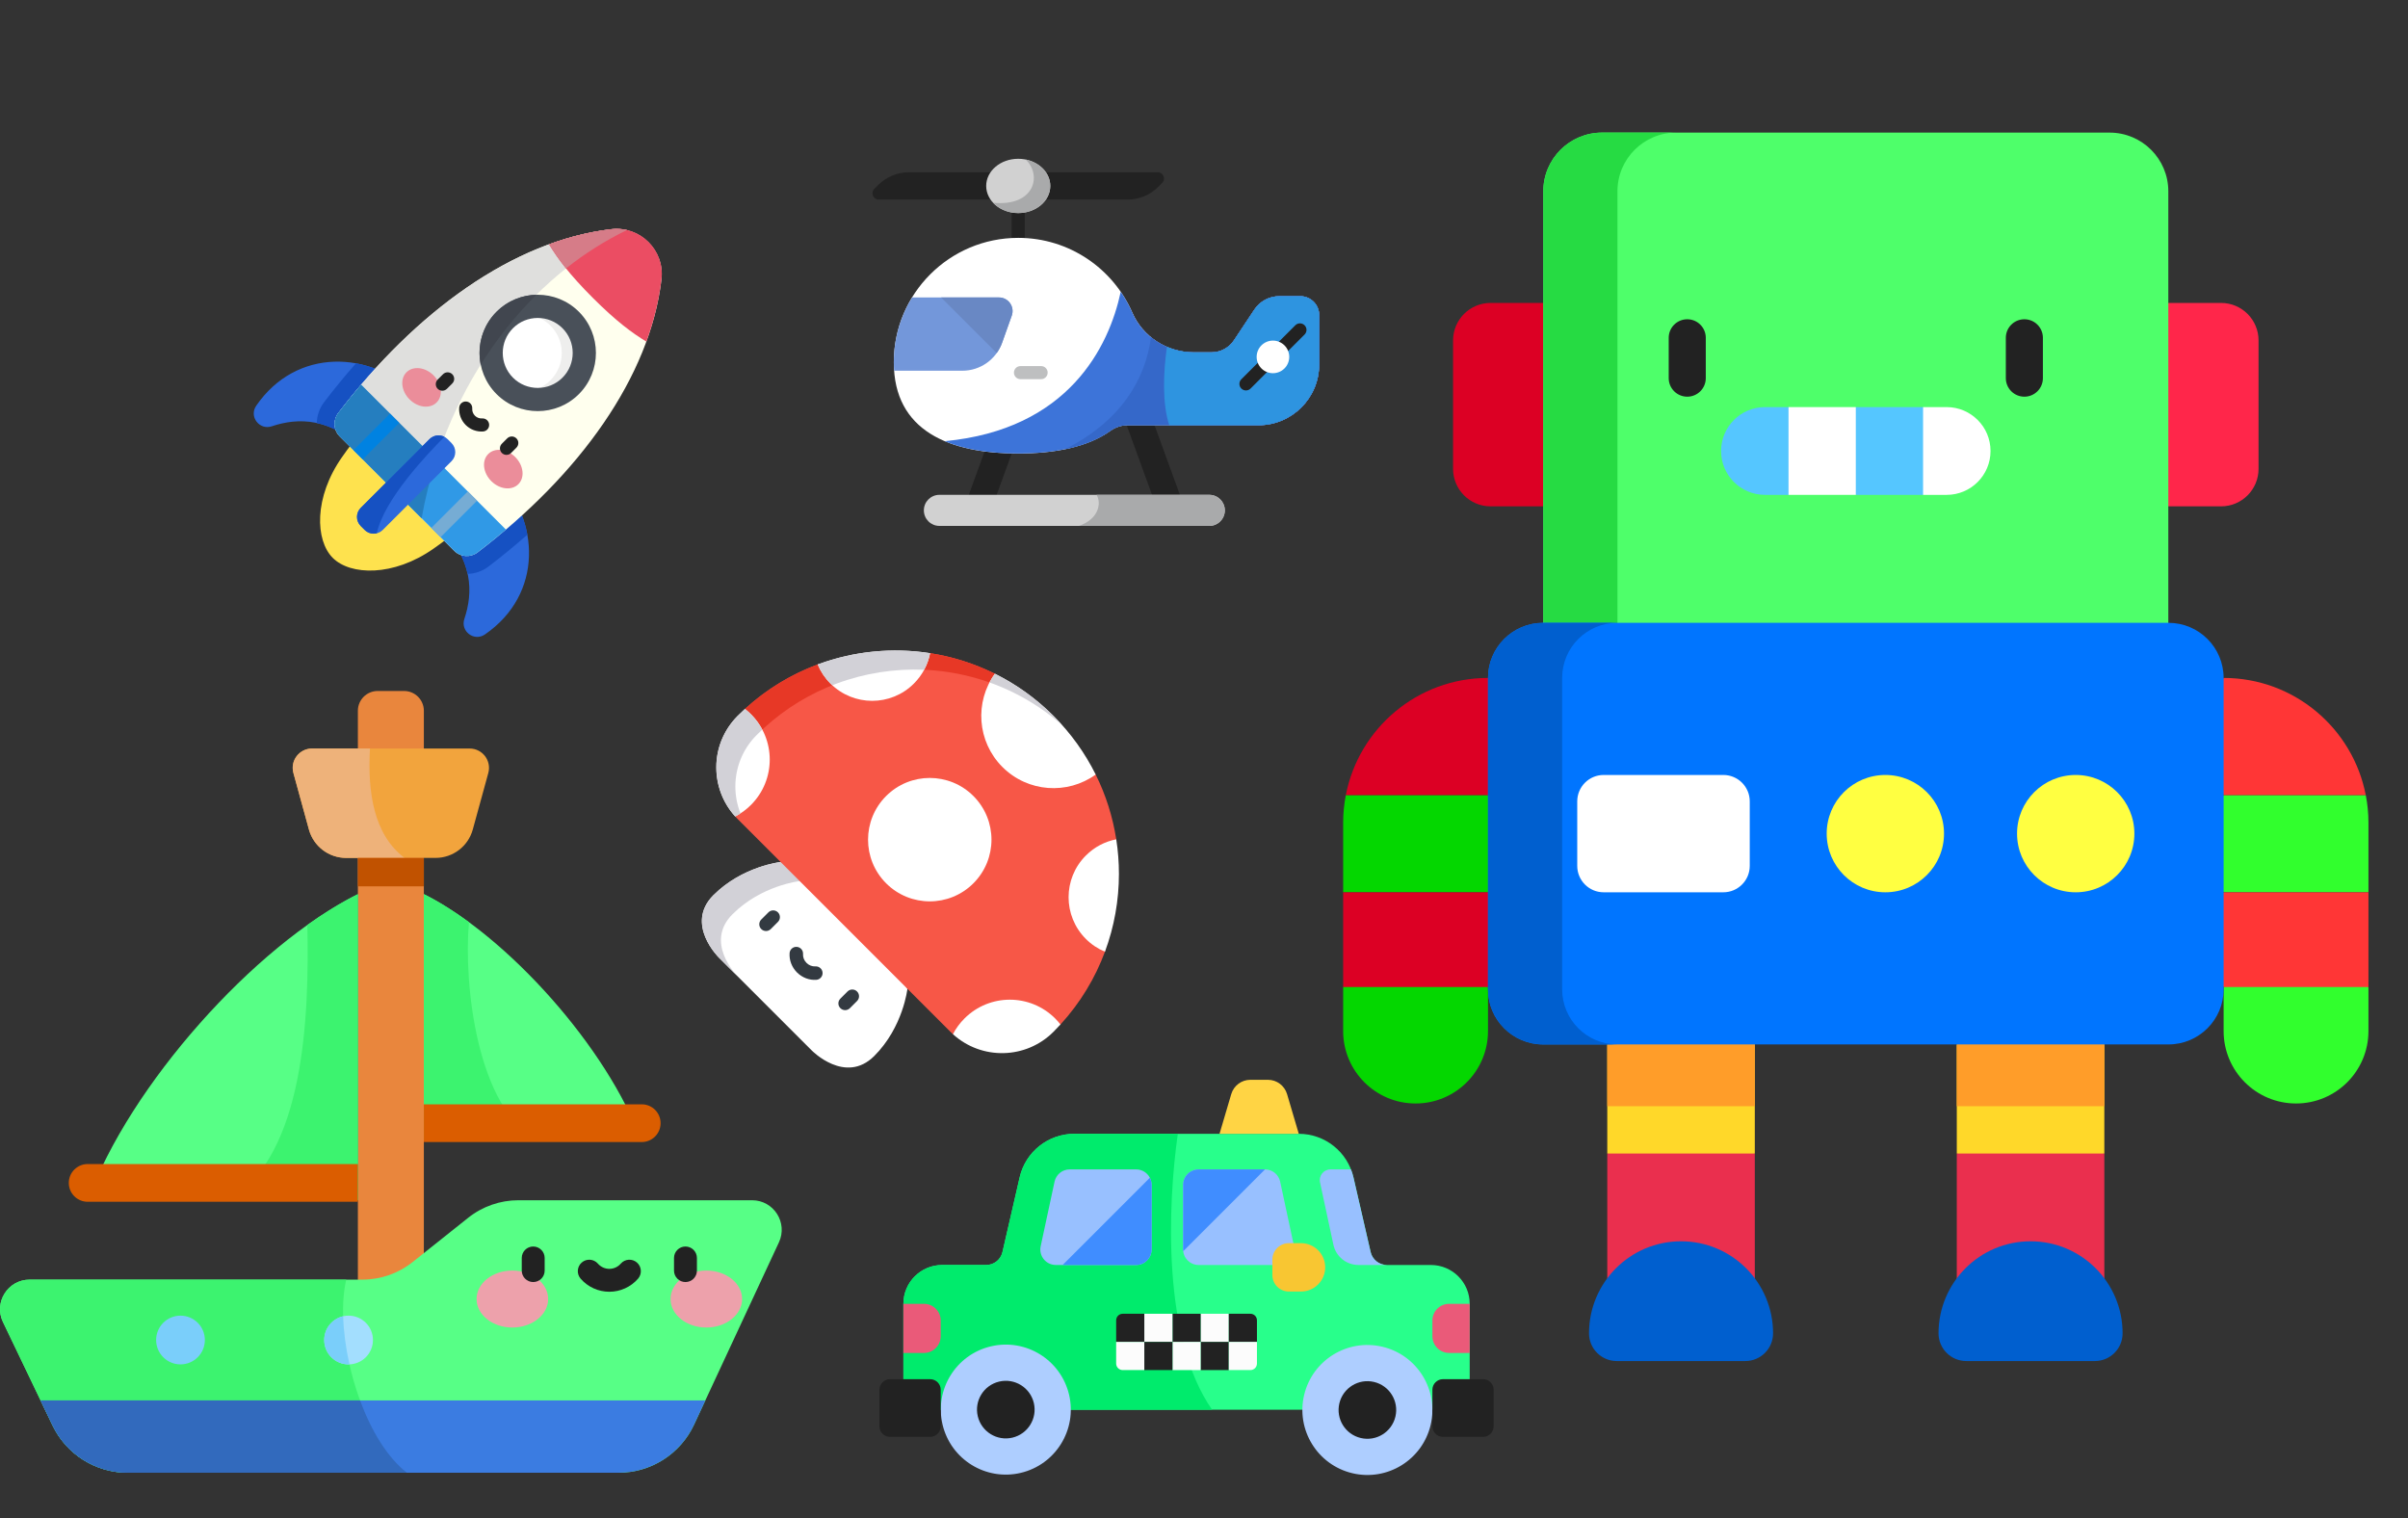 <svg xmlns="http://www.w3.org/2000/svg" width="345" height="217.5" fill="none"><rect width="100%" height="100%" fill="#333333" stroke="none"/><rect id="backgroundrect" width="100%" height="100%" x="0" y="0" fill="none" stroke="none" class="" style=""/>



























<defs>
<filter id="filter0_d" x="6" y="0" width="326" height="310" filterUnits="userSpaceOnUse" color-interpolation-filters="sRGB">
<feFlood flood-opacity="0" result="BackgroundImageFix"/>
<feColorMatrix in="SourceAlpha" type="matrix" values="0 0 0 0 0 0 0 0 0 0 0 0 0 0 0 0 0 0 127 0"/>
<feOffset dx="3" dy="4"/>
<feGaussianBlur stdDeviation="3.5"/>
<feColorMatrix type="matrix" values="0 0 0 0 0.412 0 0 0 0 0.412 0 0 0 0 0.412 0 0 0 0.22 0"/>
<feBlend mode="normal" in2="BackgroundImageFix" result="effect1_dropShadow"/>
<feBlend mode="normal" in="SourceGraphic" in2="effect1_dropShadow" result="shape"/>
</filter>
<clipPath id="clip0">
<rect width="176" height="176" fill="white" y="19" x="178" id="svg_1"/>
</clipPath>
<clipPath id="clip1">
<rect width="64" height="64" fill="white" transform="rotate(45 70.255,12) " y="12" x="70.255" id="svg_2"/>
</clipPath>
<clipPath id="clip2">
<rect width="88" height="88" fill="white" y="139" x="126" id="svg_3"/>
</clipPath>
<clipPath id="clip3">
<rect width="64" height="64" fill="white" transform="rotate(45 130.255,78) " y="78" x="130.255" id="svg_4"/>
</clipPath>
<clipPath id="clip4">
<rect width="112" height="112" fill="white" y="99" x="0" id="svg_5"/>
</clipPath>
<clipPath id="clip5">
<rect width="64" height="64" fill="white" transform="matrix(-1,0,0,1,189,17) " id="svg_6"/>
</clipPath>
</defs>
<g class="currentLayer" style=""><title>Layer 1</title><g class="" transform=""><g clip-path="url(#clip0)" id="svg_9" class="">
<path d="M318.582 113.913H338.949C339.203 115.199 339.333 116.528 339.333 117.886V127.843H318.582L314.42 120.878L318.582 113.913Z" fill="#31FF2D" id="svg_10"/>
<path d="M328.957 134.626L339.333 141.411V147.724C339.333 153.455 334.688 158.099 328.957 158.099C323.228 158.099 318.583 153.453 318.583 147.724V141.411L328.957 134.626Z" fill="#31FF2D" id="svg_11"/>
<path d="M240.847 160.92L230.277 165.27V183.482H251.416V165.27L240.847 160.92Z" fill="#EA2F4E" id="svg_12"/>
<path d="M290.923 160.92L301.494 165.27V183.482H280.354V165.27L290.923 160.92Z" fill="#EA2F4E" id="svg_13"/>
<path d="M251.416 149.637V165.27H230.277V149.637L240.847 144.232L251.416 149.637Z" fill="#FFD829" id="svg_14"/>
<path d="M240.846 177.842C233.564 177.842 227.661 183.746 227.661 191.028C227.661 193.222 229.439 195 231.633 195H250.06C252.254 195 254.032 193.222 254.032 191.028C254.032 183.746 248.128 177.842 240.846 177.842Z" fill="#005FCF" id="svg_15"/>
<path d="M280.354 149.637V165.27H301.494V149.637L290.923 144.232L280.354 149.637Z" fill="#FFD829" id="svg_16"/>
<path d="M290.924 177.842C298.208 177.842 304.11 183.746 304.11 191.028C304.11 193.222 302.331 195 300.138 195H281.712C279.517 195 277.738 193.222 277.738 191.028C277.738 183.746 283.642 177.842 290.924 177.842Z" fill="#005FCF" id="svg_17"/>
<path d="M318.581 97.13C328.682 97.13 337.097 104.35 338.948 113.912H318.581L313.245 105.521L318.581 97.13Z" fill="#FF3636" id="svg_18"/>
<path d="M318.581 127.842H339.333V141.411H318.581L312.305 134.626L318.581 127.842Z" fill="#FF3636" id="svg_19"/>
<path d="M213.189 113.913H192.822C192.568 115.199 192.438 116.528 192.438 117.886V127.843H213.189L217.35 120.878L213.189 113.913Z" fill="#04D700" id="svg_20"/>
<path d="M202.813 134.626L192.438 141.411V147.724C192.438 153.455 197.083 158.099 202.813 158.099C208.544 158.099 213.189 153.453 213.189 147.724V141.411L202.813 134.626Z" fill="#04D700" id="svg_21"/>
<path d="M213.188 97.13C203.088 97.13 194.673 104.35 192.821 113.912H213.188L218.526 105.521L213.188 97.13Z" fill="#DC0024" id="svg_22"/>
<path d="M213.189 127.842H192.438V141.411H213.189L219.466 134.626L213.189 127.842Z" fill="#DC0024" id="svg_23"/>
<path d="M213.556 43.402C210.589 43.402 208.185 45.806 208.185 48.773V67.175C208.185 70.141 210.589 72.546 213.556 72.546H224.638V43.402H213.556Z" fill="#DC0024" id="svg_24"/>
<path d="M318.217 43.402C321.183 43.402 323.588 45.806 323.588 48.773V67.175C323.588 70.141 321.183 72.546 318.217 72.546H307.135V43.402H318.217Z" fill="#FF264A" id="svg_25"/>
<path d="M302.25 19H229.521C224.876 19 221.111 22.765 221.111 27.41V96.285H310.661V27.41C310.66 22.765 306.894 19 302.25 19Z" fill="#4EFF6A" id="svg_26"/>
<path d="M240.145 19H229.521C224.876 19 221.111 22.765 221.111 27.41V96.285H231.735V27.41C231.735 22.765 235.5 19 240.145 19Z" fill="#26DB43" id="svg_27"/>
<path d="M241.736 56.834C240.268 56.834 239.08 55.644 239.08 54.178V48.398C239.08 46.93 240.268 45.742 241.736 45.742C243.202 45.742 244.392 46.93 244.392 48.398V54.178C244.392 55.644 243.202 56.834 241.736 56.834Z" fill="#222222" id="svg_28"/>
<path d="M290.036 56.834C288.568 56.834 287.38 55.644 287.38 54.178V48.398C287.38 46.93 288.568 45.742 290.036 45.742C291.502 45.742 292.692 46.93 292.692 48.398V54.178C292.692 55.644 291.502 56.834 290.036 56.834Z" fill="#222222" id="svg_29"/>
<path d="M256.246 58.326H252.869C249.397 58.326 246.583 61.142 246.583 64.615C246.583 66.353 247.284 67.921 248.423 69.06C249.562 70.196 251.134 70.901 252.869 70.901H256.246L261.714 64.613L256.246 58.326Z" fill="#55C6FF" id="svg_30"/>
<path d="M275.524 58.326H265.886L261.714 64.613L265.886 70.901H275.524L280.356 64.613L275.524 58.326Z" fill="#55C6FF" id="svg_31"/>
<path d="M285.188 64.615C285.188 68.088 282.373 70.901 278.901 70.901H275.524V58.326H278.901C280.636 58.326 282.208 59.031 283.347 60.17C284.486 61.304 285.188 62.877 285.188 64.615Z" fill="white" id="svg_32"/>
<path d="M256.246 58.326H265.886V70.901H256.246V58.326Z" fill="white" id="svg_33"/>
<path d="M280.354 149.637V158.491H301.494V149.637L290.923 144.232L280.354 149.637Z" fill="#FF9D29" id="svg_34"/>
<path d="M230.277 149.637V158.491H251.416V149.637L240.847 144.232L230.277 149.637Z" fill="#FF9D29" id="svg_35"/>
<path d="M310.684 89.234H221.089C216.726 89.234 213.19 92.769 213.19 97.132V141.74C213.19 146.101 216.726 149.638 221.089 149.638H310.684C315.045 149.638 318.582 146.101 318.582 141.74V97.132C318.582 92.769 315.045 89.234 310.684 89.234Z" fill="#0075FF" id="svg_36"/>
<path d="M223.813 141.74V97.132C223.813 92.769 227.35 89.234 231.711 89.234H221.089C216.726 89.234 213.19 92.769 213.19 97.132V141.74C213.19 146.101 216.726 149.637 221.089 149.637H231.711C227.35 149.638 223.813 146.101 223.813 141.74Z" fill="#005FCF" id="svg_37"/>
<path d="M278.524 119.435C278.524 124.077 274.76 127.841 270.118 127.841C265.476 127.841 261.714 124.077 261.714 119.435C261.714 114.793 265.476 111.031 270.118 111.031C274.76 111.031 278.524 114.793 278.524 119.435Z" fill="#FFFF41" id="svg_38"/>
<path d="M305.797 119.435C305.797 124.077 302.034 127.841 297.392 127.841C292.751 127.841 288.987 124.077 288.987 119.435C288.987 114.793 292.751 111.031 297.392 111.031C302.034 111.031 305.797 114.793 305.797 119.435Z" fill="#FFFF41" id="svg_39"/>
<path d="M246.906 111.031H229.76C227.669 111.031 225.975 112.725 225.975 114.816V124.056C225.975 126.146 227.669 127.841 229.76 127.841H246.906C248.996 127.841 250.691 126.146 250.691 124.056V114.816C250.691 112.725 248.996 111.031 246.906 111.031Z" fill="white" id="svg_40"/>
</g><g clip-path="url(#clip1)" id="svg_41" class="">
<path d="M47.676 79.931C50.186 82.44 56.341 82.671 62.147 78.583C67.198 75.026 70.084 72.476 62.608 64.999C55.131 57.523 52.581 60.41 49.025 65.46C44.936 71.266 45.167 77.421 47.676 79.931Z" fill="#FEE24E" id="svg_42"/>
<path d="M59.434 56.517C53.138 50.221 42.462 49.753 36.708 58.131C35.643 59.681 37.161 61.673 38.944 61.075C42.675 59.822 47.379 59.761 52.285 64.666L59.434 56.517Z" fill="#2C69DB" id="svg_43"/>
<path d="M71.09 68.173C77.386 74.469 77.854 85.145 69.476 90.899C67.926 91.964 65.934 90.446 66.532 88.663C67.784 84.932 67.846 80.228 62.941 75.322L71.09 68.173Z" fill="#2C69DB" id="svg_44"/>
<path d="M71.09 68.173L62.941 75.323C65.316 77.698 66.525 80.026 66.999 82.22C68.047 82.196 69.093 81.852 69.976 81.179C71.927 79.692 73.787 78.166 75.553 76.606C74.989 73.506 73.449 70.532 71.09 68.173Z" fill="#1651C2" id="svg_45"/>
<path d="M59.434 56.517C57.075 54.158 54.101 52.618 51.001 52.054C49.441 53.82 47.915 55.68 46.428 57.631C45.755 58.514 45.411 59.56 45.387 60.608C47.581 61.082 49.909 62.291 52.284 64.666L59.434 56.517Z" fill="#1651C2" id="svg_46"/>
<path d="M68.424 79.143C83.011 68.023 93.114 54.033 94.766 40.069C95.26 35.89 91.717 32.347 87.538 32.842C73.575 34.493 59.584 44.596 48.464 59.183C47.691 60.198 47.781 61.627 48.683 62.529L65.078 78.925C65.981 79.827 67.41 79.916 68.424 79.143Z" fill="#FFFFEE" id="svg_47"/>
<path d="M89.806 32.969C89.088 32.799 88.324 32.748 87.538 32.842C73.575 34.493 59.584 44.596 48.464 59.183C47.69 60.198 47.78 61.627 48.683 62.529L60.409 74.256C63.391 57.213 73.966 40.632 89.806 32.969Z" fill="#DFDFDD" id="svg_48"/>
<path d="M81.763 55.287C79.156 57.895 74.928 57.895 72.32 55.287C69.713 52.68 69.713 48.452 72.32 45.844C74.928 43.236 79.156 43.237 81.763 45.844C84.371 48.452 84.371 52.679 81.763 55.287Z" fill="white" id="svg_49"/>
<path d="M81.763 45.844C79.268 43.349 75.291 43.243 72.668 45.523C74.706 44.6 77.188 44.976 78.864 46.652C81.026 48.813 81.026 52.318 78.864 54.479C77.188 56.155 74.706 56.531 72.668 55.609C75.291 57.888 79.268 57.782 81.763 55.287C84.371 52.679 84.371 48.452 81.763 45.844Z" fill="#EEEEED" id="svg_50"/>
<path d="M71.143 56.464C67.891 53.211 67.891 47.92 71.143 44.667C74.396 41.415 79.687 41.415 82.94 44.667C86.192 47.92 86.192 53.211 82.94 56.464C79.687 59.716 74.396 59.716 71.143 56.464ZM80.586 47.021C78.632 45.066 75.451 45.067 73.497 47.021C71.542 48.976 71.542 52.156 73.497 54.111C75.451 56.065 78.632 56.065 80.586 54.111C82.541 52.156 82.541 48.975 80.586 47.021Z" fill="#495059" id="svg_51"/>
<path d="M76.847 42.233C74.777 42.281 72.72 43.091 71.144 44.667C69.09 46.721 68.335 49.587 68.874 52.239C71.155 48.609 73.824 45.233 76.847 42.233Z" fill="#41464F" id="svg_52"/>
<path d="M92.602 48.941C93.69 45.967 94.431 42.966 94.778 39.966C95.254 35.851 91.757 32.354 87.642 32.83C84.642 33.177 81.641 33.918 78.666 35.005C79.911 37.049 81.543 39.284 84.933 42.674C88.323 46.064 90.558 47.697 92.602 48.941Z" fill="#EB4D63" id="svg_53"/>
<path d="M51.734 55.121C50.62 56.431 49.529 57.787 48.464 59.183C47.69 60.198 47.78 61.627 48.683 62.529L65.078 78.925C65.98 79.827 67.409 79.917 68.424 79.143C69.82 78.079 71.176 76.987 72.486 75.873L51.734 55.121Z" fill="#3099E6" id="svg_54"/>
<path d="M62.498 65.885L51.734 55.121C50.62 56.431 49.529 57.786 48.464 59.183C47.691 60.198 47.78 61.627 48.683 62.529L60.409 74.256C60.902 71.44 61.601 68.637 62.498 65.885Z" fill="#257EBF" id="svg_55"/>
<path d="M55.872 59.258L57.198 60.584L51.968 65.814L50.642 64.489L55.872 59.258Z" fill="#0082E1" id="svg_56"/>
<path d="M67.023 70.409L68.349 71.735L63.119 76.965L61.793 75.64L67.023 70.409Z" fill="#76ACD4" id="svg_57"/>
<path d="M64.691 63.48L64.128 62.916C63.411 62.2 62.249 62.2 61.533 62.916L51.684 72.765C50.967 73.482 50.967 74.644 51.684 75.36L52.247 75.924C52.964 76.64 54.126 76.64 54.842 75.924L64.691 66.075C65.407 65.358 65.407 64.196 64.691 63.48Z" fill="#2C69DB" id="svg_58"/>
<path d="M62.558 57.66C63.508 56.71 63.311 54.972 62.117 53.779C60.925 52.586 59.187 52.389 58.237 53.339C57.286 54.289 57.483 56.027 58.676 57.22C59.87 58.413 61.607 58.611 62.558 57.66Z" fill="#EB8D9A" id="svg_59"/>
<path d="M74.268 69.371C75.218 68.421 75.021 66.683 73.828 65.49C72.635 64.297 70.897 64.1 69.947 65.05C68.997 66 69.194 67.737 70.387 68.931C71.581 70.124 73.318 70.321 74.268 69.371Z" fill="#EB8D9A" id="svg_60"/>
<path d="M62.709 55.705C62.343 55.339 62.343 54.745 62.709 54.38L63.472 53.617C63.839 53.25 64.432 53.251 64.798 53.617C65.165 53.983 65.165 54.576 64.798 54.942L64.035 55.705C63.669 56.071 63.076 56.072 62.709 55.705Z" fill="#222222" id="svg_61"/>
<path d="M71.902 64.898C71.536 64.532 71.536 63.938 71.902 63.572L72.665 62.809C73.031 62.443 73.625 62.443 73.99 62.809C74.356 63.175 74.357 63.768 73.99 64.135L73.228 64.898C72.862 65.264 72.268 65.264 71.902 64.898Z" fill="#222222" id="svg_62"/>
<path d="M66.72 60.887C66.064 60.231 65.724 59.323 65.788 58.396C65.823 57.88 66.271 57.49 66.787 57.525C67.304 57.561 67.694 58.008 67.659 58.525C67.632 58.911 67.773 59.289 68.046 59.561C68.318 59.834 68.696 59.975 69.082 59.949C69.599 59.913 70.046 60.303 70.082 60.82C70.118 61.337 69.727 61.784 69.211 61.819C68.284 61.883 67.376 61.543 66.72 60.887Z" fill="#222222" id="svg_63"/>
<path d="M89.839 32.953C89.142 32.79 88.402 32.742 87.641 32.83C84.641 33.177 81.64 33.918 78.666 35.005C79.309 36.061 80.056 37.168 81.094 38.458C83.793 36.319 86.713 34.462 89.839 32.953Z" fill="#D67C88" id="svg_64"/>
<path d="M63.671 62.583C62.98 62.227 62.111 62.338 61.532 62.916L51.683 72.765C50.967 73.482 50.967 74.644 51.684 75.36L52.247 75.924C52.719 76.395 53.383 76.555 53.986 76.405C55.015 71.567 61.239 65.02 63.671 62.583Z" fill="#1651C2" id="svg_65"/>
</g><g clip-path="url(#clip2)" id="svg_66" class="">
<path d="M196.373 179.379L193.911 168.676C193.071 165.028 189.824 162.443 186.08 162.443H153.92C150.176 162.443 146.929 165.028 146.089 168.676L143.627 179.379C143.376 180.467 142.408 181.238 141.291 181.238H134.994C131.921 181.238 129.431 183.729 129.431 186.802V201.979H210.569V186.802C210.569 183.729 208.078 181.238 205.006 181.238H198.709C197.592 181.238 196.623 180.467 196.373 179.379Z" fill="#28FF8B" id="svg_67"/>
<path d="M168.748 162.443H153.92C150.176 162.443 146.929 165.028 146.089 168.676L143.627 179.379C143.376 180.467 142.408 181.238 141.291 181.238H134.994C131.921 181.238 129.431 183.729 129.431 186.802V201.979H173.667C166.475 191.723 167.304 172.629 168.748 162.443Z" fill="#00EB6C" id="svg_68"/>
<path d="M146.246 211.022C151.251 209.839 154.35 204.822 153.167 199.817C151.983 194.811 146.967 191.713 141.961 192.896C136.956 194.079 133.858 199.096 135.041 204.101C136.224 209.106 141.241 212.205 146.246 211.022Z" fill="#AECEFF" id="svg_69"/>
<path d="M145.053 205.975C147.271 205.45 148.644 203.227 148.12 201.01C147.595 198.792 145.372 197.419 143.154 197.943C140.937 198.467 139.564 200.69 140.088 202.908C140.612 205.126 142.835 206.499 145.053 205.975Z" fill="#222222" id="svg_70"/>
<path d="M133.262 205.863H127.516C126.679 205.863 126 205.184 126 204.347V199.115C126 198.277 126.679 197.599 127.516 197.599H133.262C134.099 197.599 134.778 198.277 134.778 199.115V204.347C134.778 205.184 134.099 205.863 133.262 205.863Z" fill="#222222" id="svg_71"/>
<path d="M204.972 204.154C206.155 199.149 203.057 194.132 198.051 192.949C193.046 191.766 188.029 194.864 186.846 199.87C185.663 204.875 188.761 209.892 193.767 211.075C198.772 212.258 203.789 209.16 204.972 204.154Z" fill="#AECEFF" id="svg_72"/>
<path d="M199.925 202.961C200.449 200.744 199.076 198.521 196.858 197.996C194.64 197.472 192.417 198.845 191.893 201.063C191.369 203.281 192.742 205.504 194.96 206.028C197.178 206.552 199.4 205.179 199.925 202.961Z" fill="#222222" id="svg_73"/>
<path d="M206.738 205.863H212.484C213.322 205.863 214 205.184 214 204.347V199.115C214 198.277 213.322 197.599 212.484 197.599H206.738C205.901 197.599 205.222 198.277 205.222 199.115V204.347C205.222 205.184 205.901 205.863 206.738 205.863Z" fill="#222222" id="svg_74"/>
<path d="M172.017 188.226H176.051V192.26H172.017V188.226Z" fill="#FCFCFC" id="svg_75"/>
<path d="M167.983 188.226H172.017V192.26H167.983V188.226Z" fill="#222222" id="svg_76"/>
<path d="M163.948 188.226H167.982V192.26H163.948V188.226Z" fill="#FCFCFC" id="svg_77"/>
<path d="M180.086 192.261H176.051V188.226H179.148C179.666 188.226 180.086 188.646 180.086 189.164V192.261H180.086Z" fill="#222222" id="svg_78"/>
<path d="M159.915 192.261H163.949V188.226H160.852C160.334 188.226 159.915 188.646 159.915 189.164V192.261Z" fill="#222222" id="svg_79"/>
<path d="M172.017 192.261H176.051V196.295H172.017V192.261Z" fill="#222222" id="svg_80"/>
<path d="M167.983 192.261H172.017V196.295H167.983V192.261Z" fill="#FCFCFC" id="svg_81"/>
<path d="M163.948 192.261H167.982V196.295H163.948V192.261Z" fill="#222222" id="svg_82"/>
<path d="M179.148 196.295H176.052V192.261H180.086V195.357C180.086 195.875 179.666 196.295 179.148 196.295Z" fill="#FCFCFC" id="svg_83"/>
<path d="M160.852 196.295H163.948V192.261H159.914V195.357C159.914 195.875 160.334 196.295 160.852 196.295Z" fill="#FCFCFC" id="svg_84"/>
<path d="M181.659 154.706H179.146C177.879 154.706 176.763 155.541 176.404 156.756L174.725 162.443H186.08L184.401 156.756C184.042 155.541 182.926 154.706 181.659 154.706Z" fill="#FFD444" id="svg_85"/>
<path d="M207.62 186.802H210.569V193.841H207.62C206.296 193.841 205.222 192.767 205.222 191.442V189.2C205.222 187.875 206.296 186.802 207.62 186.802Z" fill="#EA5A79" id="svg_86"/>
<path d="M132.379 186.802H129.431V193.841H132.379C133.704 193.841 134.778 192.767 134.778 191.442V189.2C134.778 187.875 133.704 186.802 132.379 186.802Z" fill="#EA5A79" id="svg_87"/>
<path d="M162.772 167.543H153.257C152.211 167.543 151.307 168.273 151.088 169.296L149.1 178.553C148.803 179.935 149.857 181.238 151.27 181.238H162.772C163.998 181.238 164.991 180.244 164.991 179.019V169.762C164.991 168.537 163.998 167.543 162.772 167.543Z" fill="#98C0FF" id="svg_88"/>
<path d="M171.727 167.543H181.241C182.287 167.543 183.191 168.273 183.411 169.296L185.399 178.553C185.695 179.935 184.642 181.238 183.229 181.238H171.727C170.501 181.238 169.507 180.244 169.507 179.019V169.762C169.507 168.537 170.501 167.543 171.727 167.543Z" fill="#98C0FF" id="svg_89"/>
<path d="M191.041 178.34C191.404 180.031 192.899 181.238 194.628 181.238H198.709C197.592 181.238 196.623 180.467 196.373 179.379L193.911 168.676C193.821 168.285 193.702 167.908 193.559 167.543H190.625C189.646 167.543 188.917 168.446 189.122 169.402L191.041 178.34Z" fill="#98C0FF" id="svg_90"/>
<path d="M162.772 181.238C163.998 181.238 164.991 180.245 164.991 179.019V169.762C164.991 169.394 164.9 169.048 164.741 168.742L152.245 181.238H162.772Z" fill="#408DFF" id="svg_91"/>
<path d="M171.727 167.543C170.501 167.543 169.507 168.537 169.507 169.762V179.019C169.507 179.101 169.513 179.183 169.521 179.263L181.241 167.543H171.727Z" fill="#408DFF" id="svg_92"/>
<path d="M186.397 185.041H184.657C183.354 185.041 182.297 183.985 182.297 182.681V180.471C182.297 179.167 183.354 178.111 184.657 178.111H186.397C188.311 178.111 189.863 179.662 189.863 181.576C189.863 183.49 188.311 185.041 186.397 185.041Z" fill="#F8C632" id="svg_93"/>
</g><g clip-path="url(#clip3)" id="svg_114" class="">
<path d="M111.844 123.502C111.844 123.502 106.365 124.102 102.218 128.249C98.072 132.395 103.011 137.213 103.011 137.213L116.296 150.498C116.296 150.498 121.114 155.438 125.261 151.291C129.408 147.145 130.008 141.666 130.008 141.666L123.435 130.684L111.844 123.502Z" fill="white" id="svg_115"/>
<path d="M104.95 130.981C109.097 126.834 114.576 126.234 114.576 126.234L124.424 132.336L123.435 130.684L111.844 123.502C111.844 123.502 106.365 124.102 102.218 128.249C98.072 132.395 103.011 137.213 103.011 137.213L105.719 139.921C105.361 139.559 100.969 134.961 104.95 130.981Z" fill="#D2D1D7" id="svg_116"/>
<path d="M109.067 133.108C108.69 132.731 108.69 132.119 109.067 131.742L110.092 130.716C110.469 130.339 111.081 130.339 111.458 130.716C111.836 131.094 111.835 131.705 111.458 132.082L110.433 133.108C110.056 133.485 109.444 133.485 109.067 133.108Z" fill="#333A41" id="svg_117"/>
<path d="M120.402 144.443C120.024 144.066 120.025 143.454 120.402 143.077L121.427 142.052C121.804 141.675 122.416 141.674 122.793 142.052C123.17 142.429 123.17 143.04 122.793 143.417L121.768 144.443C121.39 144.82 120.779 144.82 120.402 144.443Z" fill="#333A41" id="svg_118"/>
<path d="M114.186 139.323C113.444 138.581 113.058 137.573 113.126 136.558C113.161 136.026 113.622 135.623 114.154 135.659C114.686 135.695 115.089 136.155 115.053 136.687C115.022 137.146 115.204 137.609 115.552 137.957C115.9 138.305 116.363 138.487 116.822 138.456C117.355 138.421 117.815 138.823 117.851 139.355C117.887 139.888 117.484 140.348 116.952 140.384C115.937 140.452 114.928 140.065 114.186 139.323Z" fill="#333A41" id="svg_119"/>
<path d="M136.53 148.171C136.406 148.061 136.286 147.946 136.167 147.826L105.683 117.343C105.564 117.223 105.449 117.103 105.338 116.979L106.729 101.572C109.848 98.718 113.396 96.594 117.154 95.2L133.257 93.582C136.451 94.078 139.584 95.059 142.537 96.526L156.983 110.973C158.45 113.926 159.432 117.059 159.927 120.253L158.31 136.355C156.916 140.113 154.791 143.661 151.938 146.781L136.53 148.171Z" fill="#F75747" id="svg_120"/>
<path d="M106.067 108.899C106.576 107.589 107.357 106.361 108.414 105.304C108.757 104.961 109.105 104.628 109.46 104.303C112.58 101.45 116.128 99.325 119.886 97.931C125.048 96.015 130.605 95.475 135.989 96.314C139.183 96.809 142.315 97.791 145.268 99.258C145.268 99.258 142.537 96.527 142.537 96.526C142.055 96.287 141.568 96.062 141.078 95.849C138.583 94.764 135.945 93.999 133.257 93.582L117.154 95.2C114.806 96.071 112.539 97.227 110.407 98.669C109.113 99.545 107.882 100.517 106.729 101.572L106.067 108.899Z" fill="#E73826" id="svg_121"/>
<path d="M156.983 110.973C152.939 113.891 147.261 113.53 143.62 109.89C139.98 106.249 139.619 100.571 142.537 96.527C145.569 98.031 148.412 100.046 150.938 102.572C153.464 105.098 155.478 107.94 156.983 110.973Z" fill="white" id="svg_122"/>
<path d="M158.311 136.355C157.316 135.943 156.383 135.332 155.575 134.524C152.274 131.224 152.274 125.872 155.575 122.572C156.81 121.336 158.333 120.563 159.928 120.253C160.183 121.891 160.311 123.546 160.311 125.199C160.311 128.981 159.644 132.764 158.311 136.355Z" fill="white" id="svg_123"/>
<path d="M130.938 97.936C127.638 101.236 122.286 101.236 118.986 97.935C118.178 97.127 117.567 96.195 117.155 95.2C122.317 93.283 127.873 92.744 133.257 93.582C132.947 95.177 132.174 96.7 130.938 97.936Z" fill="white" id="svg_124"/>
<path d="M139.462 126.552C136.009 130.006 130.41 130.006 126.957 126.553C123.504 123.1 123.504 117.501 126.958 114.048C130.411 110.595 136.009 110.595 139.462 114.048C142.915 117.501 142.915 123.099 139.462 126.552Z" fill="white" id="svg_125"/>
<path d="M107.592 115.326C106.91 116.007 106.15 116.558 105.339 116.979C103.528 114.991 102.624 112.473 102.625 109.957C102.624 107.285 103.644 104.611 105.683 102.572C106.026 102.229 106.374 101.896 106.729 101.572C107.028 101.805 107.316 102.059 107.591 102.334C111.179 105.921 111.179 111.738 107.592 115.326Z" fill="white" id="svg_126"/>
<path d="M106.091 116.539C105.602 115.304 105.356 113.996 105.356 112.689C105.355 110.016 106.375 107.343 108.414 105.304C108.678 105.04 108.946 104.784 109.216 104.532C108.797 103.741 108.256 102.999 107.591 102.334C107.316 102.059 107.027 101.805 106.729 101.572C106.373 101.896 106.026 102.229 105.682 102.572C104.367 103.888 103.373 105.626 102.923 107.471C102.111 110.8 103.031 114.445 105.338 116.979C105.595 116.846 105.846 116.698 106.091 116.539Z" fill="#D2D1D7" id="svg_127"/>
<path d="M117.154 95.2C117.567 96.195 118.177 97.127 118.986 97.935C119.069 98.019 119.155 98.1 119.242 98.179C119.456 98.094 119.671 98.011 119.886 97.931C123.909 96.437 128.173 95.78 132.407 95.96C132.813 95.206 133.097 94.404 133.257 93.582C128.715 92.875 124.025 93.155 119.601 94.402C118.777 94.634 117.961 94.9 117.154 95.2Z" fill="#D2D1D7" id="svg_128"/>
<path d="M141.767 97.775C142.957 98.197 144.126 98.691 145.269 99.258C147.75 100.49 150.105 102.063 152.263 103.979C152.148 103.85 151.271 102.905 150.938 102.572C149.392 101.026 147.689 99.636 145.861 98.435C144.784 97.727 143.674 97.091 142.537 96.527C142.248 96.927 141.992 97.345 141.767 97.775Z" fill="#D2D1D7" id="svg_129"/>
<path d="M150.937 147.827C146.979 151.786 140.629 151.902 136.53 148.171C136.952 147.36 137.503 146.6 138.184 145.918C141.772 142.331 147.588 142.331 151.176 145.919C151.451 146.194 151.705 146.482 151.938 146.781C151.614 147.136 151.281 147.484 150.937 147.827Z" fill="white" id="svg_130"/>
</g><g clip-path="url(#clip4)" id="svg_131" class="">
<path d="M57.894 99H54.107C52.543 99 51.274 100.268 51.274 101.833V187.509H60.727V101.833C60.727 100.268 59.458 99 57.894 99V99Z" fill="#E9863D" id="svg_132"/>
<path d="M62.404 122.914H49.594C47.104 122.914 44.92 121.249 44.261 118.848L42.038 110.749C41.553 108.984 42.881 107.243 44.711 107.243H67.288C69.118 107.243 70.445 108.984 69.961 110.749L67.737 118.847C67.078 121.249 64.894 122.914 62.404 122.914Z" fill="#F2A43D" id="svg_133"/>
<path d="M44.711 107.243C42.881 107.243 41.553 108.984 42.038 110.749L44.261 118.848C44.921 121.249 47.104 122.914 49.594 122.914H57.955C53.519 119.553 52.656 113.478 53.005 107.243H44.711Z" fill="#EEB27A" id="svg_134"/>
<path d="M51.273 171.963H12.591C18.55 155.553 36.428 135.509 51.273 128.105V171.963Z" fill="#57FF86" id="svg_135"/>
<path d="M32.844 171.963H51.274V128.105C48.917 129.281 46.484 130.776 44.034 132.523C44.319 145.728 43.614 165.333 32.844 171.963Z" fill="#3CF36F" id="svg_136"/>
<path d="M60.726 163.405H91.859C87.063 150.198 72.674 134.065 60.726 128.105V163.405Z" fill="#57FF86" id="svg_137"/>
<path d="M67.187 132.123C65.001 130.518 62.826 129.153 60.726 128.105V163.405H77.096C68.341 158.931 66.398 141.027 67.187 132.123Z" fill="#3CF36F" id="svg_138"/>
<path d="M88.629 211H18.29C13.701 211 9.518 208.368 7.533 204.23L0.423 189.411C-0.928 186.596 1.124 183.336 4.247 183.336H51.926C54.536 183.336 57.069 182.45 59.111 180.823L67.08 174.475C69.122 172.848 71.655 171.963 74.266 171.963H107.755C110.856 171.963 112.908 175.182 111.599 177.994L99.446 204.103C97.488 208.31 93.268 211 88.629 211Z" fill="#57FF86" id="svg_139"/>
<path d="M49.607 183.335H4.247C1.124 183.335 -0.928 186.596 0.423 189.411L7.533 204.23C9.518 208.367 13.701 211 18.29 211H58.295C51.551 205.744 47.791 191.032 49.607 183.335Z" fill="#3CF36F" id="svg_140"/>
<path d="M5.81 200.639L7.533 204.23C9.518 208.367 13.701 211 18.29 211H88.628C93.268 211 97.487 208.31 99.445 204.104L101.058 200.64H5.81V200.639Z" fill="#3B7CE1" id="svg_141"/>
<path d="M7.533 204.23C9.518 208.367 13.701 211 18.29 211H58.295C55.473 208.8 53.172 204.945 51.585 200.639H5.81L7.533 204.23Z" fill="#326ABD" id="svg_142"/>
<path d="M25.859 195.479C27.787 195.479 29.351 193.916 29.351 191.988C29.351 190.059 27.787 188.496 25.859 188.496C23.931 188.496 22.368 190.059 22.368 191.988C22.368 193.916 23.931 195.479 25.859 195.479Z" fill="#7ACEFA" id="svg_143"/>
<path d="M49.943 195.479C51.871 195.479 53.434 193.916 53.434 191.988C53.434 190.059 51.871 188.496 49.943 188.496C48.014 188.496 46.451 190.059 46.451 191.988C46.451 193.916 48.014 195.479 49.943 195.479Z" fill="#A3DEFE" id="svg_144"/>
<path d="M73.407 190.198C76.239 190.198 78.534 188.37 78.534 186.115C78.534 183.861 76.239 182.033 73.407 182.033C70.576 182.033 68.28 183.861 68.28 186.115C68.28 188.37 70.576 190.198 73.407 190.198Z" fill="#EDA1AB" id="svg_145"/>
<path d="M101.197 190.198C104.028 190.198 106.324 188.37 106.324 186.115C106.324 183.861 104.028 182.033 101.197 182.033C98.365 182.033 96.07 183.861 96.07 186.115C96.07 188.37 98.365 190.198 101.197 190.198Z" fill="#EDA1AB" id="svg_146"/>
<path d="M76.394 183.683C75.488 183.683 74.753 182.949 74.753 182.042V180.232C74.753 179.326 75.488 178.591 76.394 178.591C77.3 178.591 78.035 179.326 78.035 180.232V182.042C78.035 182.949 77.3 183.683 76.394 183.683Z" fill="#222222" id="svg_147"/>
<path d="M98.208 183.683C97.302 183.683 96.567 182.949 96.567 182.042V180.232C96.567 179.326 97.302 178.591 98.208 178.591C99.114 178.591 99.849 179.326 99.849 180.232V182.042C99.849 182.949 99.114 183.683 98.208 183.683Z" fill="#222222" id="svg_148"/>
<path d="M87.301 185.073C85.725 185.073 84.226 184.391 83.189 183.201C82.594 182.517 82.665 181.481 83.348 180.886C84.031 180.29 85.067 180.362 85.663 181.045C86.077 181.52 86.674 181.792 87.301 181.792C87.929 181.792 88.526 181.52 88.94 181.045C89.535 180.362 90.572 180.291 91.255 180.886C91.938 181.481 92.009 182.517 91.414 183.201C90.376 184.391 88.877 185.073 87.301 185.073Z" fill="#222222" id="svg_149"/>
<path d="M49.943 195.479C49.984 195.479 50.024 195.474 50.065 195.473C49.536 193.112 49.227 190.758 49.164 188.586C47.611 188.941 46.451 190.327 46.451 191.987C46.451 193.916 48.014 195.479 49.943 195.479Z" fill="#7ACEFA" id="svg_150"/>
<path d="M51.274 122.914H60.727V126.989H51.274V122.914Z" fill="#C15200" id="svg_151"/>
<path d="M91.942 158.218H60.726V163.624H91.942C93.435 163.624 94.645 162.414 94.645 160.921C94.645 159.428 93.435 158.218 91.942 158.218Z" fill="#DB5D00" id="svg_152"/>
<path d="M12.559 166.776H51.274V172.182H12.559C11.067 172.182 9.856 170.972 9.856 169.479C9.856 167.986 11.067 166.776 12.559 166.776Z" fill="#DB5D00" id="svg_153"/>
</g><g clip-path="url(#clip5)" id="svg_154" class="">
<path d="M167.482 73.96C167.695 73.96 167.911 73.924 168.123 73.847C169.096 73.492 169.598 72.416 169.244 71.443L163.706 56.227C163.351 55.254 162.275 54.752 161.302 55.106C160.329 55.46 159.827 56.537 160.181 57.51L165.72 72.726C165.997 73.487 166.717 73.96 167.482 73.96Z" fill="#222222" id="svg_155"/>
<path d="M140.365 73.96C141.131 73.96 141.85 73.487 142.127 72.726L147.665 57.51C148.019 56.536 147.518 55.46 146.545 55.106C145.572 54.752 144.496 55.254 144.141 56.227L138.603 71.443C138.249 72.416 138.751 73.493 139.724 73.847C139.935 73.924 140.152 73.96 140.365 73.96Z" fill="#222222" id="svg_156"/>
<path d="M134.59 75.348H173.257C174.486 75.348 175.483 74.352 175.483 73.122C175.483 71.892 174.486 70.896 173.257 70.896H134.59C133.36 70.896 132.364 71.892 132.364 73.122C132.364 74.352 133.361 75.348 134.59 75.348Z" fill="#D1D1D1" id="svg_157"/>
<path d="M145.884 36.258C146.402 36.258 146.822 35.838 146.822 35.32V29.378C146.822 28.86 146.402 28.441 145.884 28.441C145.366 28.441 144.947 28.86 144.947 29.378V35.32C144.947 35.838 145.366 36.258 145.884 36.258Z" fill="#222222" id="svg_158"/>
<path d="M147.484 24.68H165.864C166.671 24.68 167.072 25.658 166.497 26.225L165.903 26.81C164.739 27.955 163.171 28.597 161.538 28.597H147.484V24.68Z" fill="#222222" id="svg_159"/>
<path d="M144.285 28.597H125.904C125.097 28.597 124.696 27.619 125.271 27.053L125.866 26.467C127.029 25.322 128.597 24.68 130.23 24.68H144.285V28.597Z" fill="#222222" id="svg_160"/>
<path d="M141.293 26.638C141.293 24.491 143.349 22.75 145.884 22.75C148.419 22.75 150.475 24.491 150.475 26.638C150.475 28.786 148.419 30.527 145.884 30.527C143.349 30.527 141.293 28.786 141.293 26.638Z" fill="#D1D1D1" id="svg_161"/>
<path d="M145.884 34.08C153.201 34.08 159.487 38.488 162.233 44.794C163.749 48.273 167.231 50.481 171.025 50.481H173.563C174.863 50.481 176.077 49.831 176.796 48.748L179.712 44.358C180.508 43.161 181.851 42.441 183.289 42.441H186.301C187.792 42.441 189 43.65 189 45.14V52.219C189 57.026 185.103 60.924 180.295 60.924H161.547C160.661 60.924 159.805 61.214 159.084 61.73C155.823 64.062 151.118 64.974 145.884 64.974C136.04 64.974 128.059 61.75 128.059 51.905C128.059 42.061 136.04 34.08 145.884 34.08Z" fill="white" id="svg_162"/>
<path d="M161.547 60.923C160.661 60.923 159.805 61.214 159.084 61.729C155.823 64.061 151.118 64.974 145.884 64.974C141.944 64.974 138.303 64.456 135.353 63.206C153.029 61.55 158.875 49.753 160.568 41.802C161.214 42.739 161.774 43.739 162.233 44.794C163.749 48.273 167.231 50.481 171.025 50.481H173.563C174.863 50.481 176.076 49.831 176.796 48.748L179.712 44.358C180.508 43.161 181.851 42.441 183.288 42.441H186.301C187.792 42.441 189 43.649 189 45.14V52.219C189 57.026 185.103 60.924 180.295 60.924H161.547V60.923Z" fill="#3D74D9" id="svg_163"/>
<path d="M180.295 60.923H161.547C160.661 60.923 159.805 61.214 159.084 61.729C157.293 63.011 155.063 63.861 152.552 64.369C160.603 60.365 164.121 54.302 164.905 48.31C166.597 49.69 168.755 50.481 171.025 50.481H173.563C174.863 50.481 176.077 49.831 176.796 48.748L179.712 44.358C180.508 43.161 181.851 42.441 183.289 42.441H186.301C187.792 42.441 189 43.649 189 45.14V52.219C189 57.026 185.103 60.923 180.295 60.923Z" fill="#3568C9" id="svg_164"/>
<path d="M180.295 60.923H167.523C166.518 57.902 166.654 53.428 167.188 49.691C168.379 50.204 169.683 50.481 171.025 50.481H173.563C174.863 50.481 176.077 49.831 176.796 48.748L179.712 44.358C180.508 43.161 181.851 42.441 183.289 42.441H186.301C187.792 42.441 189 43.649 189 45.14V52.219C189 57.026 185.103 60.923 180.295 60.923Z" fill="#2E94E0" id="svg_165"/>
<path d="M144.959 45.217L143.579 49.093C142.721 51.504 140.439 53.114 137.88 53.114H128.102C128.075 52.722 128.059 52.32 128.059 51.905C128.059 48.502 129.013 45.322 130.668 42.617H143.124C144.47 42.617 145.41 43.949 144.959 45.217Z" fill="#7397DA" id="svg_166"/>
<path d="M178.511 55.94C178.751 55.94 178.99 55.848 179.174 55.665L186.909 47.929C187.276 47.563 187.276 46.969 186.909 46.603C186.543 46.237 185.95 46.237 185.584 46.603L177.848 54.339C177.482 54.705 177.482 55.299 177.848 55.665C178.031 55.848 178.271 55.94 178.511 55.94Z" fill="#222222" id="svg_167"/>
<path d="M180.043 51.134C180.043 52.424 181.089 53.469 182.378 53.469C183.668 53.469 184.713 52.424 184.713 51.134C184.713 49.845 183.668 48.799 182.378 48.799C181.089 48.799 180.043 49.845 180.043 51.134Z" fill="white" id="svg_168"/>
<path d="M146.205 54.325H149.165C149.682 54.325 150.102 53.905 150.102 53.388C150.102 52.87 149.682 52.45 149.165 52.45H146.205C145.687 52.45 145.268 52.87 145.268 53.388C145.268 53.905 145.687 54.325 146.205 54.325Z" fill="#BEBFC0" id="svg_169"/>
<path d="M145.884 30.527C144.422 30.527 143.122 29.948 142.281 29.047C148.226 29.639 149.333 25.098 146.945 22.856C148.969 23.261 150.475 24.8 150.475 26.639C150.475 28.786 148.419 30.527 145.884 30.527Z" fill="#A9AAAB" id="svg_170"/>
<path d="M173.257 70.896C174.486 70.896 175.483 71.892 175.483 73.122C175.483 74.352 174.486 75.348 173.257 75.348H154.59C157.394 74.362 157.843 72.145 157.109 70.896H173.257Z" fill="#A9AAAB" id="svg_171"/>
<path d="M143.124 42.617C144.47 42.617 145.41 43.949 144.959 45.217L143.579 49.093C143.387 49.634 143.122 50.134 142.799 50.585L134.831 42.617H143.124Z" fill="#6988C4" id="svg_172"/>
</g></g></g></svg>